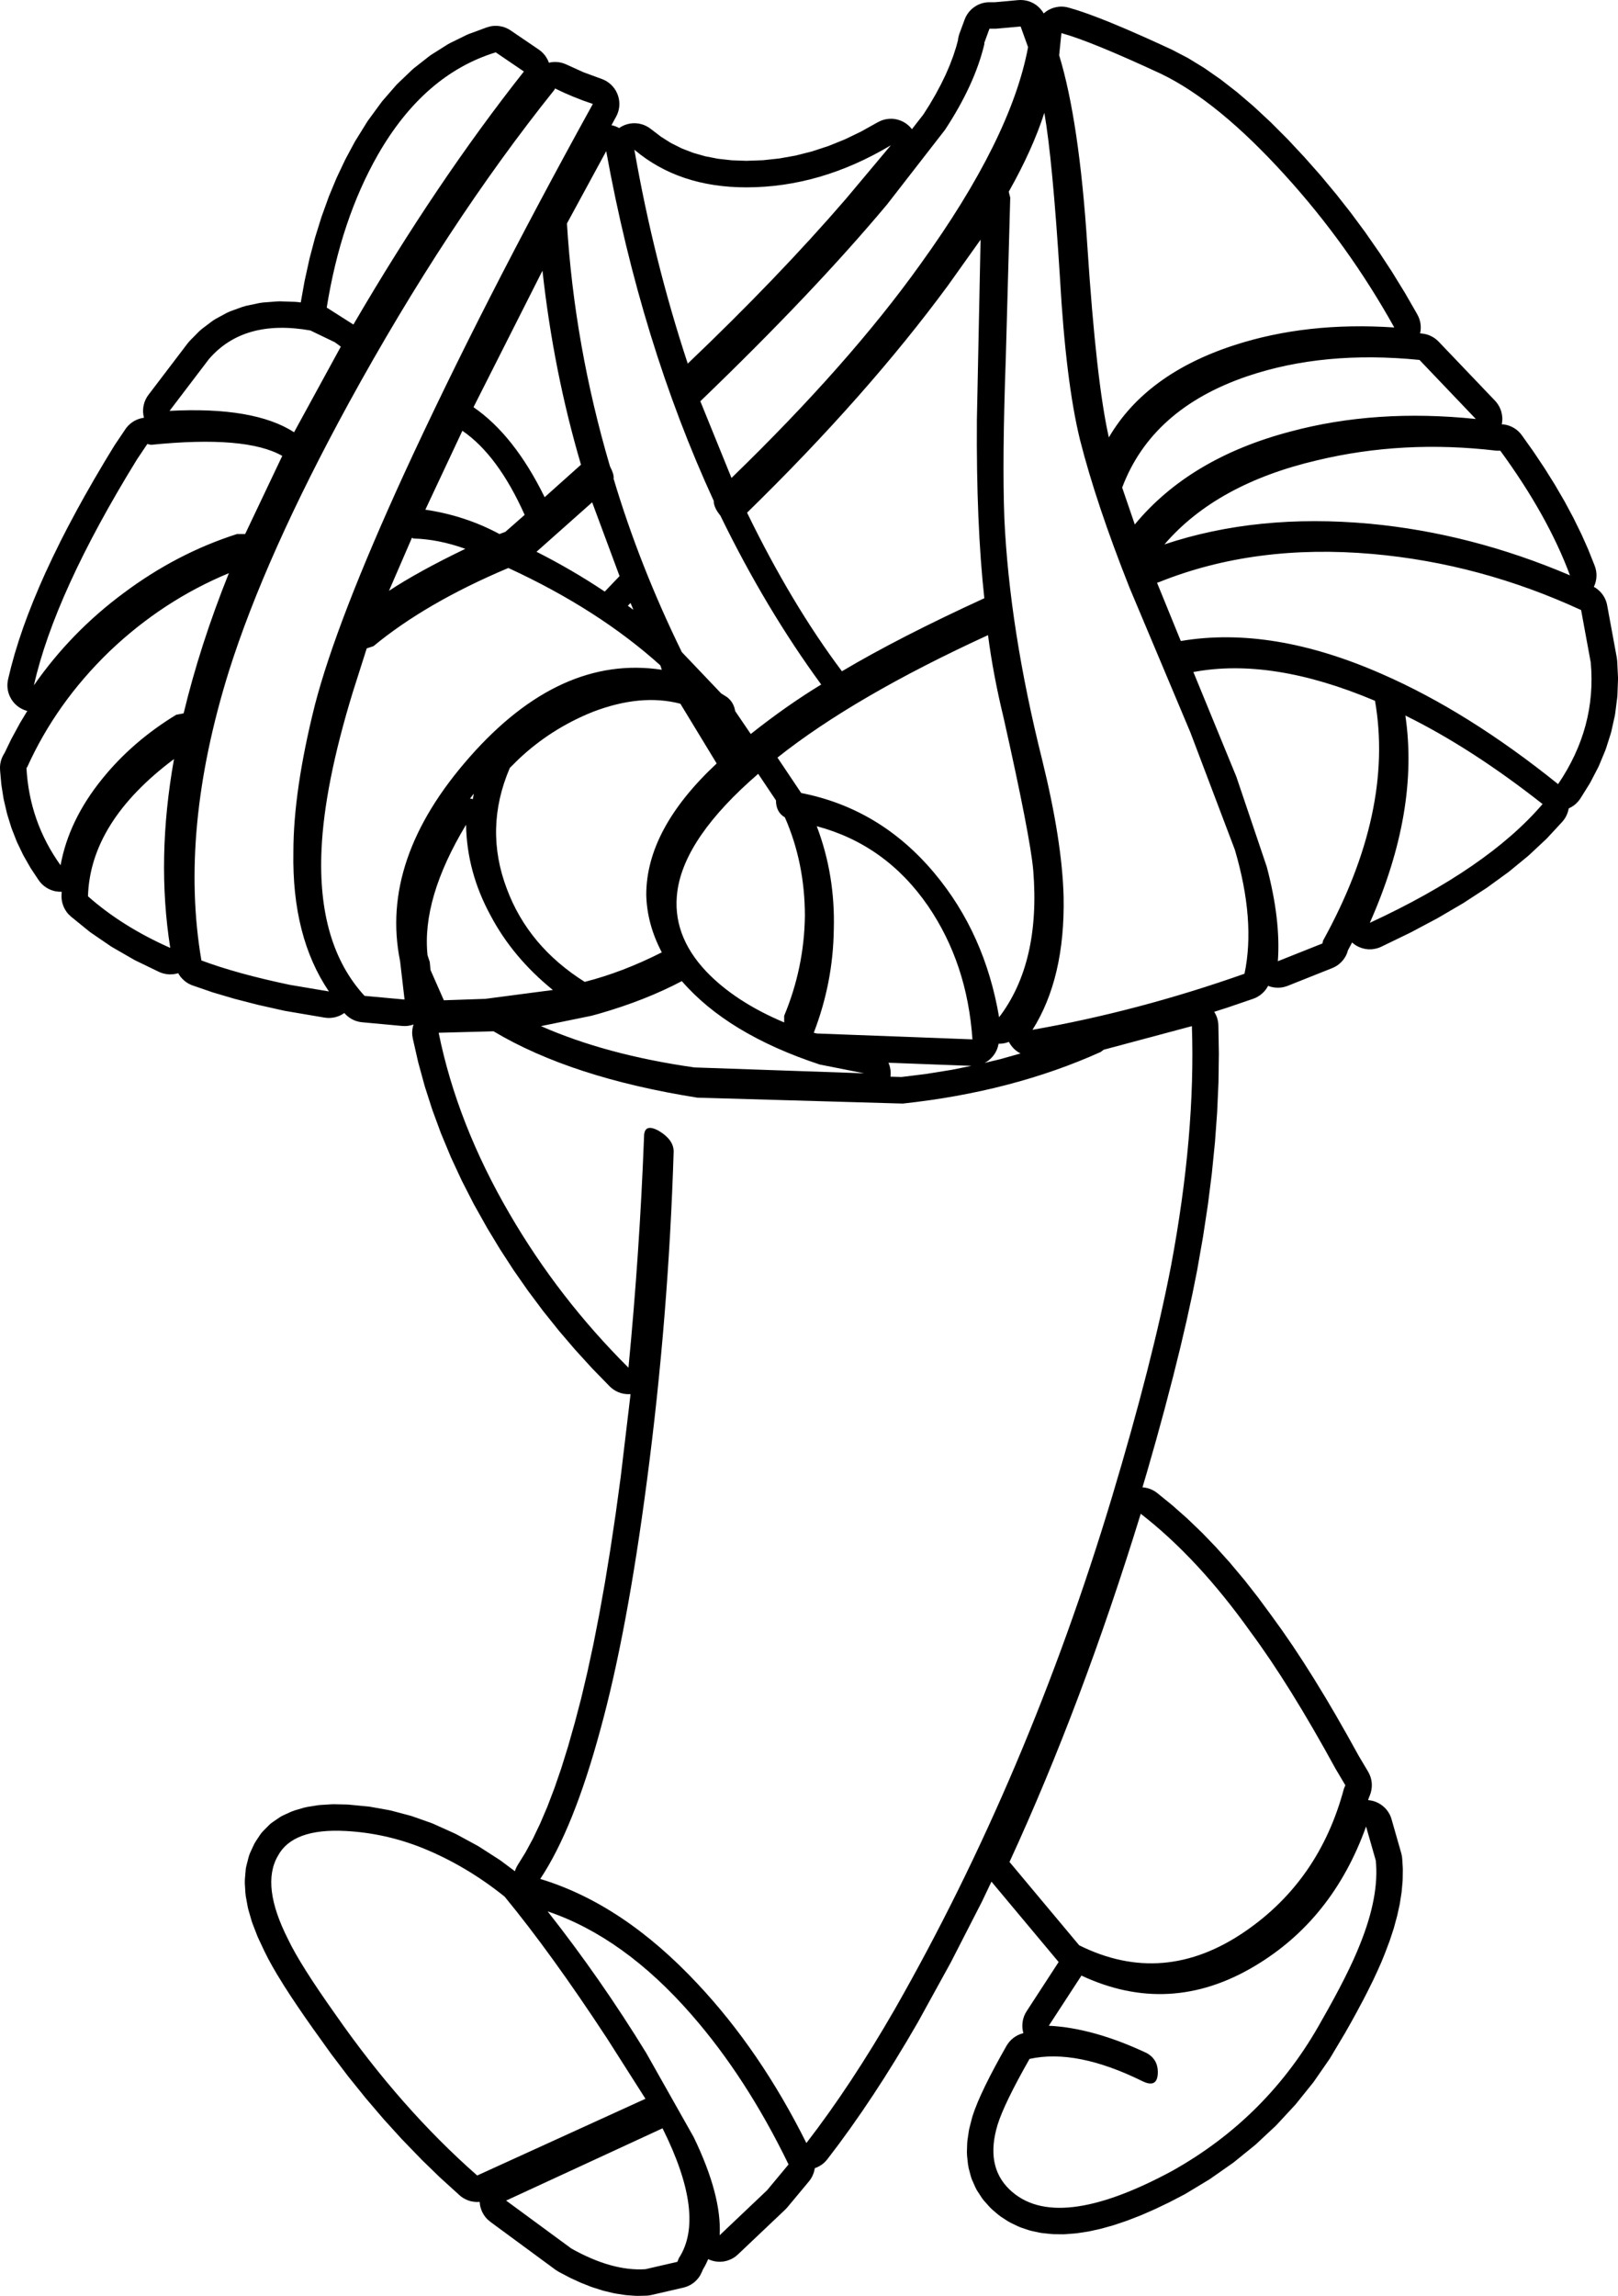 <?xml version="1.0" encoding="UTF-8"?>
<svg xmlns="http://www.w3.org/2000/svg" xmlns:xlink="http://www.w3.org/1999/xlink" width="46.530mm" height="66.013mm" viewBox="-310.71 199.313 46.53 66.013">
    <path transform="matrix(-1,0,0,1,0,0)" style="stroke:none;fill:#000000;fill-rule:evenodd" d="M281.427,199.316L282.099,199.377L282.254,199.377L282.331,199.38L282.408,199.392L282.482,199.411L282.555,199.438L282.624,199.472L282.689,199.513L282.75,199.56L282.806,199.613L282.857,199.672L282.901,199.735L282.938,199.802L282.969,199.875L283.118,200.278L283.141,200.352L283.157,200.428L283.159,200.462L283.212,200.661L283.297,200.922L283.399,201.192L283.517,201.465L283.653,201.744L283.808,202.034L283.979,202.326L284.156,202.605L284.485,203.028L284.517,202.988L284.571,202.932L284.63,202.883L284.694,202.839L284.761,202.802L284.833,202.773L284.906,202.75L284.982,202.735L285.059,202.728L285.136,202.729L285.213,202.738L285.288,202.754L285.362,202.778L285.462,202.825L285.948,203.096L286.415,203.321L286.888,203.512L287.354,203.665L287.825,203.785L288.296,203.869L288.769,203.92L289.247,203.937L289.665,203.922L290.061,203.878L290.431,203.806L290.778,203.707L291.105,203.58L291.413,203.426L291.701,203.245L292.003,203.014L292.066,202.97L292.134,202.933L292.205,202.902L292.279,202.88L292.354,202.864L292.431,202.857L292.508,202.857L292.585,202.865L292.66,202.881L292.734,202.904L292.805,202.935L292.872,202.973L292.905,202.996L292.935,202.978L293.006,202.947L293.079,202.923L293.126,202.913L292.992,202.668L292.958,202.598L292.932,202.526L292.913,202.451L292.902,202.375L292.898,202.298L292.903,202.221L292.915,202.144L292.935,202.07L292.962,201.998L292.996,201.929L293.037,201.863L293.085,201.803L293.138,201.747L293.197,201.697L293.26,201.653L293.328,201.616L293.396,201.587L293.931,201.39L294.434,201.162L294.506,201.134L294.58,201.113L294.656,201.1L294.733,201.095L294.81,201.097L294.887,201.108L294.925,201.117L294.929,201.105L294.959,201.034L294.997,200.967L295.04,200.903L295.091,200.845L295.146,200.791L295.215,200.739L296.025,200.188L296.091,200.148L296.161,200.114L296.233,200.088L296.308,200.07L296.384,200.059L296.462,200.056L296.539,200.06L296.615,200.073L296.716,200.102L297.221,200.288L297.296,200.32L297.778,200.557L297.848,200.597L298.307,200.887L298.37,200.932L298.806,201.274L298.862,201.323L299.274,201.717L299.322,201.767L299.711,202.214L299.75,202.265L300.116,202.764L300.149,202.812L300.491,203.364L300.515,203.405L300.771,203.882L300.788,203.916L301.024,204.414L301.039,204.448L301.254,204.966L301.266,205L301.46,205.538L301.471,205.571L301.645,206.13L301.654,206.161L301.807,206.741L301.814,206.772L301.946,207.372L301.952,207.401L302.061,208.009L302.15,207.998L302.225,207.992L302.661,207.977L302.747,207.98L303.154,208.012L303.251,208.026L303.63,208.106L303.732,208.135L304.083,208.262L304.186,208.308L304.508,208.482L304.604,208.544L304.897,208.765L304.981,208.838L305.246,209.106L305.31,209.18L306.44,210.665L306.484,210.729L306.521,210.797L306.551,210.868L306.573,210.942L306.588,211.017L306.595,211.094L306.595,211.171L306.586,211.248L306.57,211.324L306.57,211.325L306.623,211.333L306.698,211.352L306.771,211.379L306.84,211.412L306.906,211.453L306.967,211.5L307.023,211.553L307.074,211.611L307.106,211.656L307.405,212.101L307.424,212.13L307.713,212.605L307.718,212.614L307.993,213.08L307.998,213.089L308.259,213.546L308.265,213.555L308.512,214.003L308.517,214.013L308.751,214.451L308.757,214.462L308.977,214.891L308.982,214.903L309.188,215.323L309.194,215.335L309.386,215.746L309.393,215.759L309.571,216.161L309.577,216.175L309.741,216.567L309.748,216.583L309.898,216.965L309.905,216.982L310.042,217.355L310.048,217.373L310.171,217.737L310.177,217.757L310.287,218.112L310.293,218.133L310.388,218.479L310.394,218.502L310.476,218.838L310.49,218.914L310.497,218.991L310.496,219.068L310.487,219.144L310.47,219.22L310.446,219.293L310.414,219.363L310.376,219.43L310.331,219.493L310.28,219.551L310.223,219.603L310.162,219.649L310.095,219.689L310.026,219.722L309.953,219.748L309.925,219.755L310.119,220.076L310.138,220.108L310.379,220.552L310.396,220.585L310.58,220.967L310.599,220.996L310.636,221.064L310.666,221.135L310.688,221.209L310.703,221.284L310.71,221.361L310.708,221.461L310.674,221.843L310.668,221.895L310.609,222.268L310.598,222.322L310.513,222.685L310.499,222.738L310.389,223.093L310.371,223.145L310.236,223.49L310.214,223.541L310.053,223.877L310.027,223.926L309.841,224.252L309.813,224.297L309.602,224.615L309.556,224.677L309.504,224.734L309.446,224.785L309.384,224.83L309.317,224.869L309.247,224.901L309.174,224.926L309.099,224.943L309.022,224.952L308.945,224.954L308.935,224.953L308.94,225.035L308.941,225.112L308.934,225.189L308.92,225.265L308.897,225.338L308.868,225.41L308.831,225.478L308.789,225.542L308.739,225.601L308.66,225.675L308.144,226.094L308.093,226.132L307.527,226.519L307.477,226.55L306.861,226.905L306.812,226.931L306.145,227.254L306.074,227.284L306.001,227.306L305.925,227.321L305.848,227.329L305.771,227.328L305.695,227.32L305.619,227.305L305.585,227.294L305.565,227.331L305.521,227.395L305.47,227.453L305.414,227.506L305.354,227.554L305.288,227.595L305.219,227.629L305.166,227.649L304.624,227.836L304.592,227.847L303.988,228.025L303.961,228.033L303.296,228.204L303.274,228.209L302.548,228.372L302.508,228.38L301.378,228.572L301.301,228.581L301.224,228.582L301.147,228.575L301.071,228.561L300.997,228.539L300.926,228.51L300.858,228.473L300.808,228.44L300.766,228.486L300.709,228.537L300.647,228.583L300.581,228.622L300.51,228.655L300.437,228.68L300.362,228.697L300.297,228.706L299.146,228.812L299.069,228.815L298.992,228.811L298.916,228.798L298.841,228.778L298.818,228.769L298.837,228.837L298.851,228.913L298.857,228.99L298.855,229.067L298.838,229.177L298.689,229.833L298.681,229.866L298.502,230.521L298.493,230.553L298.283,231.207L298.272,231.238L298.032,231.891L298.02,231.92L297.749,232.572L297.737,232.6L297.435,233.25L297.422,233.276L297.09,233.925L297.076,233.951L296.713,234.598L296.701,234.62L296.339,235.218L296.326,235.239L295.947,235.823L295.933,235.844L295.534,236.415L295.519,236.436L295.102,236.994L295.087,237.014L294.651,237.558L294.635,237.578L294.181,238.109L294.164,238.128L293.691,238.647L293.674,238.665L293.182,239.17L293.126,239.222L293.064,239.269L292.998,239.309L292.929,239.342L292.856,239.368L292.781,239.386L292.705,239.397L292.628,239.4L292.578,239.397L292.583,239.453L292.861,241.788L293.005,242.843L293.158,243.865L293.313,244.815L293.476,245.724L293.645,246.589L293.819,247.394L293.998,248.151L294.18,248.845L294.373,249.526L294.569,250.156L294.764,250.722L294.969,251.26L295.177,251.747L295.385,252.182L295.597,252.574L295.821,252.936L295.859,253.004L295.889,253.075L295.902,253.117L296.304,252.816L296.349,252.785L296.931,252.411L296.98,252.382L297.581,252.056L297.632,252.031L298.251,251.752L298.309,251.729L298.847,251.539L298.905,251.521L299.45,251.376L299.511,251.362L300.065,251.263L300.126,251.255L300.687,251.201L300.745,251.198L301.112,251.19L301.174,251.192L301.506,251.212L301.581,251.221L301.878,251.269L301.968,251.289L302.23,251.366L302.334,251.404L302.562,251.508L302.631,251.544L302.675,251.572L302.869,251.704L302.93,251.75L302.98,251.797L303.138,251.956L303.19,252.014L303.233,252.073L303.357,252.26L303.396,252.327L303.413,252.362L303.516,252.585L303.544,252.656L303.561,252.714L303.624,252.959L303.64,253.034L303.645,253.083L303.668,253.35L303.67,253.46L303.652,253.749L303.641,253.841L303.584,254.152L303.566,254.227L303.469,254.56L303.448,254.621L303.311,254.975L303.29,255.025L303.113,255.401L303.105,255.418L303.009,255.609L302.996,255.634L302.879,255.848L302.868,255.867L302.73,256.104L302.72,256.119L302.56,256.379L302.553,256.391L302.372,256.672L302.365,256.683L302.162,256.987L302.157,256.995L301.933,257.322L301.928,257.329L301.683,257.678L301.678,257.684L301.204,258.346L301.192,258.363L300.708,259.001L300.695,259.018L300.2,259.632L300.186,259.649L299.682,260.239L299.667,260.256L299.153,260.822L299.136,260.839L298.612,261.381L298.596,261.399L298.062,261.917L298.043,261.934L297.499,262.429L297.44,262.478L297.376,262.52L297.307,262.556L297.236,262.585L297.162,262.607L297.086,262.62L297.009,262.627L296.932,262.625L296.915,262.623L296.914,262.644L296.905,262.721L296.887,262.796L296.862,262.869L296.83,262.939L296.791,263.005L296.745,263.068L296.693,263.125L296.606,263.199L294.731,264.579L294.635,264.639L294.344,264.792L294.308,264.81L294.025,264.941L293.983,264.958L293.707,265.067L293.659,265.083L293.389,265.169L293.338,265.183L293.075,265.246L293.015,265.258L292.758,265.298L292.695,265.306L292.445,265.324L292.375,265.326L292.132,265.321L292.055,265.315L291.976,265.301L291.058,265.089L290.984,265.068L290.912,265.039L290.844,265.004L290.779,264.962L290.719,264.913L290.665,264.858L290.616,264.799L290.573,264.734L290.522,264.631L290.499,264.574L290.437,264.466L290.401,264.395L290.344,264.27L290.285,264.296L290.211,264.319L290.136,264.336L290.059,264.344L289.982,264.345L289.905,264.338L289.83,264.323L289.756,264.3L289.685,264.27L289.617,264.234L289.553,264.19L289.49,264.136L288.125,262.842L288.064,262.776L287.446,262.034L287.4,261.972L287.36,261.906L287.328,261.836L287.302,261.763L287.284,261.688L287.279,261.655L287.276,261.654L287.205,261.626L287.136,261.59L287.071,261.548L287.011,261.5L286.957,261.445L286.913,261.392L286.593,260.97L286.584,260.958L286.265,260.519L286.257,260.508L285.939,260.053L285.931,260.042L285.614,259.57L285.607,259.56L285.29,259.072L285.283,259.061L284.967,258.556L284.962,258.547L284.646,258.026L284.64,258.016L284.325,257.478L284.315,257.461L283.379,255.76L283.368,255.74L282.476,253.999L282.466,253.979L282.198,253.416L280.266,255.727L281.187,257.143L281.226,257.209L281.258,257.28L281.282,257.353L281.299,257.428L281.308,257.505L281.31,257.582L281.304,257.659L281.29,257.734L281.279,257.773L281.298,257.777L281.372,257.801L281.443,257.832L281.51,257.87L281.573,257.914L281.631,257.965L281.684,258.021L281.73,258.082L281.767,258.14L281.94,258.448L281.945,258.457L282.101,258.744L282.107,258.755L282.247,259.022L282.253,259.035L282.376,259.281L282.384,259.297L282.49,259.523L282.499,259.542L282.589,259.747L282.599,259.772L282.672,259.956L282.685,259.99L282.741,260.154L282.758,260.213L282.832,260.502L282.848,260.579L282.888,260.852L282.896,260.942L282.904,261.199L282.899,261.302L282.873,261.543L282.853,261.656L282.793,261.881L282.77,261.955L282.753,261.996L282.661,262.205L282.626,262.274L282.602,262.313L282.476,262.506L282.431,262.568L282.404,262.599L282.245,262.777L282.172,262.848L281.999,262.995L281.921,263.053L281.732,263.176L281.649,263.223L281.444,263.322L281.358,263.358L281.137,263.433L281.052,263.457L280.816,263.508L280.735,263.521L280.483,263.547L280.411,263.552L280.143,263.555L280.077,263.553L279.793,263.531L279.737,263.525L279.438,263.48L279.387,263.471L279.071,263.401L279.029,263.391L278.698,263.298L278.66,263.286L278.313,263.169L278.28,263.157L277.917,263.016L277.889,263.005L277.51,262.839L277.485,262.828L277.091,262.639L277.069,262.628L276.658,262.414L276.616,262.391L275.942,261.984L275.899,261.956L275.264,261.511L275.221,261.479L274.625,260.996L274.584,260.96L274.026,260.439L273.988,260.4L273.469,259.84L273.434,259.799L272.953,259.201L272.921,259.158L272.48,258.521L272.452,258.477L272.049,257.801L272.04,257.787L271.855,257.46L271.85,257.451L271.678,257.139L271.674,257.13L271.515,256.832L271.509,256.822L271.364,256.539L271.359,256.528L271.226,256.259L271.219,256.245L271.101,255.991L271.094,255.976L270.988,255.737L270.98,255.718L270.889,255.494L270.881,255.474L270.753,255.135L270.742,255.104L270.634,254.776L270.623,254.739L270.537,254.422L270.527,254.383L270.46,254.078L270.452,254.033L270.406,253.739L270.4,253.689L270.375,253.406L270.372,253.352L270.368,253.08L270.369,253.02L270.385,252.76L270.394,252.683L270.413,252.598L270.692,251.622L270.716,251.549L270.748,251.479L270.788,251.413L270.833,251.35L270.885,251.293L270.942,251.242L271.004,251.196L271.07,251.157L271.141,251.124L271.214,251.099L271.289,251.082L271.365,251.072L271.366,251.072L271.345,251.005L271.314,250.929L271.289,250.856L271.272,250.781L271.262,250.704L271.259,250.627L271.265,250.55L271.278,250.474L271.299,250.4L271.328,250.328L271.366,250.254L271.637,249.798L271.959,249.218L271.964,249.209L272.285,248.646L272.29,248.637L272.605,248.102L272.612,248.092L272.921,247.585L272.928,247.574L273.231,247.095L273.239,247.083L273.536,246.632L273.545,246.619L273.837,246.195L273.846,246.182L274.132,245.786L274.135,245.781L274.516,245.264L274.53,245.245L274.914,244.754L274.93,244.735L275.319,244.271L275.335,244.251L275.728,243.814L275.747,243.793L276.143,243.382L276.164,243.362L276.565,242.977L276.588,242.956L276.992,242.599L277.017,242.578L277.425,242.247L277.487,242.201L277.554,242.162L277.624,242.13L277.697,242.105L277.772,242.088L277.849,242.078L277.855,242.078L277.722,241.629L277.72,241.622L277.457,240.699L277.455,240.692L277.212,239.804L277.21,239.795L276.987,238.942L276.984,238.933L276.781,238.116L276.778,238.106L276.595,237.323L276.592,237.312L276.429,236.564L276.426,236.552L276.283,235.839L276.28,235.821L276.117,234.892L276.114,234.875L275.976,233.966L275.973,233.947L275.861,233.059L275.859,233.039L275.772,232.171L275.77,232.15L275.708,231.3L275.707,231.279L275.67,230.45L275.669,230.427L275.658,229.617L275.658,229.593L275.672,228.804L275.677,228.727L275.69,228.65L275.71,228.576L275.738,228.505L275.774,228.436L275.793,228.406L275.455,228.298L275.441,228.294L274.674,228.032L274.602,228.003L274.534,227.967L274.47,227.925L274.41,227.876L274.355,227.822L274.306,227.762L274.264,227.698L274.243,227.658L274.187,227.679L274.112,227.698L274.036,227.709L273.959,227.713L273.882,227.709L273.806,227.697L273.731,227.677L273.679,227.659L272.399,227.149L272.329,227.117L272.262,227.078L272.2,227.032L272.143,226.981L272.091,226.923L272.045,226.861L272.006,226.795L271.974,226.725L271.945,226.634L271.827,226.412L271.775,226.456L271.711,226.499L271.643,226.536L271.571,226.565L271.497,226.587L271.422,226.602L271.345,226.609L271.268,226.608L271.191,226.598L271.116,226.582L271.043,226.558L270.985,226.533L270.166,226.136L270.14,226.123L269.378,225.718L269.35,225.702L268.644,225.289L268.614,225.27L267.965,224.848L267.932,224.825L267.339,224.394L267.304,224.367L266.768,223.927L266.731,223.894L266.252,223.446L266.213,223.407L265.79,222.95L265.74,222.89L265.697,222.827L265.661,222.759L265.631,222.687L265.609,222.614L265.598,222.557L265.571,222.545L265.504,222.508L265.44,222.465L265.381,222.415L265.328,222.359L265.28,222.298L265.256,222.263L264.999,221.851L264.969,221.798L264.751,221.379L264.724,221.321L264.547,220.894L264.524,220.831L264.386,220.398L264.369,220.332L264.271,219.891L264.26,219.823L264.203,219.374L264.197,219.307L264.18,218.851L264.18,218.785L264.203,218.321L264.215,218.221L264.492,216.716L264.509,216.641L264.535,216.568L264.567,216.498L264.607,216.432L264.653,216.37L264.705,216.313L264.762,216.262L264.824,216.216L264.875,216.187L264.87,216.178L264.841,216.107L264.82,216.033L264.805,215.957L264.799,215.88L264.8,215.803L264.81,215.726L264.827,215.651L264.852,215.576L265.024,215.144L265.035,215.115L265.229,214.679L265.242,214.652L265.458,214.212L265.471,214.187L265.71,213.741L265.723,213.718L265.985,213.268L265.997,213.247L266.282,212.792L266.294,212.773L266.601,212.313L266.613,212.295L266.943,211.831L266.991,211.77L267.044,211.715L267.103,211.665L267.167,211.622L267.235,211.585L267.306,211.555L267.38,211.533L267.456,211.518L267.523,211.513L267.514,211.462L267.507,211.385L267.508,211.308L267.518,211.232L267.534,211.156L267.559,211.083L267.59,211.013L267.629,210.946L267.674,210.883L267.717,210.834L269.338,209.136L269.394,209.083L269.455,209.036L269.521,208.995L269.59,208.961L269.663,208.934L269.737,208.915L269.83,208.902L269.872,208.899L269.867,208.88L269.856,208.804L269.852,208.727L269.856,208.65L269.868,208.574L269.888,208.499L269.915,208.427L269.954,208.349L270.291,207.762L270.302,207.743L270.656,207.167L270.667,207.148L271.036,206.584L271.049,206.566L271.433,206.014L271.445,205.996L271.845,205.456L271.858,205.438L272.273,204.91L272.287,204.893L272.717,204.376L272.731,204.359L273.177,203.855L273.191,203.839L273.671,203.325L273.689,203.307L274.16,202.835L274.18,202.816L274.642,202.386L274.665,202.365L275.118,201.978L275.145,201.956L275.588,201.611L275.621,201.587L276.054,201.285L276.092,201.26L276.516,201L276.56,200.975L276.976,200.758L277.011,200.74L277.494,200.518L277.5,200.515L277.948,200.314L277.956,200.311L278.367,200.132L278.377,200.128L278.752,199.971L278.764,199.966L279.103,199.831L279.118,199.826L279.421,199.712L279.441,199.705L279.708,199.614L279.736,199.605L279.967,199.536L280.042,199.517L280.118,199.506L280.195,199.503L280.272,199.508L280.348,199.521L280.423,199.541L280.495,199.569L280.564,199.603L280.629,199.645L280.689,199.693L280.696,199.7L280.708,199.678L280.751,199.615L280.801,199.556L280.857,199.502L280.917,199.454L280.982,199.412L281.051,199.378L281.123,199.35L281.198,199.33L281.274,199.318L281.351,199.313L281.427,199.316zM297.112,222.29L297.15,222.281L297.193,222.274L297.188,222.267L297.085,222.134L297.112,222.29zM292.495,216.847L292.654,216.731L292.577,216.65L292.495,216.847zM281.689,229.285L281.649,229.35L281.602,229.412L281.55,229.469L281.492,229.52L281.429,229.565L281.363,229.603L281.944,229.767L282.394,229.875L282.334,229.84L282.271,229.796L282.213,229.744L282.161,229.688L282.114,229.626L282.074,229.56L282.041,229.491L282.015,229.418L281.997,229.343L281.994,229.323L281.944,229.323L281.867,229.316L281.792,229.301L281.718,229.278L281.696,229.269L281.689,229.285zM282.775,229.96L283.349,230.075L284.076,230.192L284.785,230.28L285.103,230.271L285.099,230.24L285.096,230.163L285.101,230.086L285.114,230.01L285.134,229.935L285.16,229.87L282.775,229.96zM298.82,214.797C298.336,214.81,297.839,214.91,297.328,215.093C298.237,215.531,298.969,215.935,299.524,216.301L298.863,214.775L298.82,214.797zM293.319,216.323C293.931,215.913,294.584,215.531,295.281,215.178L293.681,213.756L292.893,215.878L293.319,216.323zM296.346,214.668C297.001,214.316,297.712,214.081,298.478,213.968L297.413,211.699C296.731,212.166,296.134,212.972,295.622,214.117L296.177,214.605L296.346,214.668zM308.18,225.084C308.137,223.656,307.313,222.34,305.706,221.138C306.048,223.047,306.084,224.858,305.814,226.568C306.737,226.159,307.525,225.664,308.18,225.084zM298.329,227.204L298.351,226.972L298.415,226.78C298.529,225.691,298.159,224.44,297.307,223.026C297.292,223.932,297.057,224.801,296.603,225.635C296.177,226.441,295.579,227.155,294.811,227.778L296.752,228.033L297.946,228.074L298.329,227.204zM302.253,211.741C303.02,211.247,304.214,211.041,305.834,211.127L304.704,209.641C304.036,208.864,303.063,208.589,301.784,208.815L301.08,209.154L300.909,209.28L302.253,211.741zM295.11,207.096C294.897,209.034,294.527,210.893,294.002,212.674L295.047,213.609C295.63,212.421,296.312,211.558,297.093,211.021L295.11,207.096zM291.102,227.523C290.221,228.541,288.899,229.34,287.137,229.921L285.858,230.174L290.739,230.005C292.431,229.765,293.902,229.368,295.153,228.817L293.703,228.52L293.469,228.456C292.587,228.202,291.799,227.891,291.102,227.523zM291.23,264.347L292.148,264.559C292.787,264.602,293.497,264.403,294.279,263.965L296.155,262.586L291.657,260.508C290.818,262.19,290.662,263.434,291.187,264.241L291.23,264.347zM271.317,225.847C270.365,223.697,270.024,221.712,270.295,219.887C269.03,220.509,267.715,221.357,266.349,222.432C267.402,223.663,269.057,224.801,271.317,225.847zM295.644,201.369C297.321,203.49,298.955,205.915,300.547,208.645L301.314,208.157C301.044,206.473,300.554,205.01,299.844,203.765C298.962,202.225,297.832,201.242,296.454,200.818L295.644,201.369zM288.65,262.289L290.014,263.583C289.972,262.82,290.221,261.879,290.761,260.762L292.125,258.344C292.992,256.93,293.938,255.571,294.961,254.271C293.497,254.767,292.119,255.756,290.825,257.24C289.773,258.443,288.843,259.878,288.033,261.547L288.65,262.289M309.928,221.371C309.373,220.141,308.585,219.031,307.561,218.042C306.538,217.066,305.393,216.317,304.128,215.793C304.684,217.179,305.116,218.521,305.429,219.824L305.643,219.865C306.48,220.375,307.192,220.99,307.774,221.712C308.414,222.503,308.812,223.331,308.968,224.192C309.566,223.358,309.893,222.425,309.949,221.393L309.928,221.371zM269.889,209.662L268.269,211.36C270.187,211.161,271.963,211.281,273.599,211.721C275.531,212.229,277.024,213.12,278.076,214.393L278.439,213.332C277.87,211.819,276.668,210.752,274.835,210.129C273.372,209.634,271.722,209.479,269.889,209.662zM306.367,212.103C304.548,211.918,303.29,212.024,302.593,212.421L303.66,214.668L303.894,214.668C305.046,215.036,306.133,215.601,307.156,216.366C308.166,217.114,309.026,217.999,309.735,219.018C309.337,217.25,308.35,215.086,306.773,212.526L306.474,212.08L306.367,212.103zM288.395,222.326C288.395,222.552,288.31,222.715,288.139,222.814C287.754,223.69,287.563,224.639,287.563,225.657C287.578,226.646,287.776,227.601,288.159,228.52L288.159,228.711C289.098,228.315,289.845,227.827,290.399,227.247C291.067,226.54,291.344,225.77,291.23,224.935C291.088,223.903,290.313,222.778,288.906,221.563L288.395,222.326zM287.308,229.008C286.937,228.046,286.746,227.057,286.732,226.039C286.703,224.991,286.867,224.002,287.222,223.069C285.899,223.422,284.834,224.185,284.024,225.359C283.27,226.463,282.844,227.742,282.745,229.198L287.222,229.029L287.308,229.008zM292.467,203.618C291.614,204.339,290.541,204.7,289.247,204.7C287.826,204.7,286.44,204.296,285.091,203.49L286.39,205.039C287.684,206.538,289.197,208.114,290.932,209.768C291.585,207.789,292.097,205.739,292.467,203.618zM265.561,215.856C267.452,215.05,269.37,214.555,271.317,214.372C273.478,214.174,275.446,214.372,277.223,214.966C276.228,213.806,274.764,213,272.832,212.548C271.182,212.152,269.462,212.06,267.672,212.272L267.565,212.272C266.655,213.516,265.987,214.711,265.561,215.856zM281.145,200.669C281.473,202.422,282.503,204.501,284.238,206.905C285.602,208.815,287.414,210.865,289.674,213.056L290.57,210.85C288.395,208.758,286.604,206.87,285.197,205.188L283.533,203.045C282.966,202.182,282.588,201.362,282.403,200.584L282.403,200.542L282.255,200.138L282.063,200.138L281.359,200.075L281.145,200.669zM271.168,219.463C270.799,221.583,271.296,223.882,272.661,226.357L272.681,226.441L273.962,226.951C273.904,226.159,274.011,225.253,274.281,224.235L275.155,221.647L276.391,218.636C274.885,218.352,273.144,218.628,271.168,219.463zM295.814,221.159C295.189,220.565,294.471,220.106,293.661,219.781C292.737,219.427,291.898,219.35,291.144,219.547L290.1,221.265C291.45,222.525,292.125,223.783,292.125,225.041C292.112,225.607,291.961,226.159,291.678,226.696C292.431,227.078,293.17,227.36,293.895,227.545C294.975,226.865,295.722,225.974,296.134,224.871C296.574,223.713,296.546,222.552,296.049,221.393L295.814,221.159zM288.352,221.096C286.874,219.922,284.855,218.749,282.297,217.575C282.198,218.338,282.048,219.131,281.849,219.95C281.338,222.227,281.053,223.69,280.996,224.341C280.854,226.109,281.181,227.516,281.978,228.562C282.248,226.965,282.865,225.585,283.832,224.426C284.87,223.182,286.149,222.412,287.67,222.114L288.352,221.096zM293.277,203.659C292.609,207.336,291.578,210.687,290.185,213.713C290.185,213.842,290.122,213.982,289.994,214.138C289.127,215.92,288.159,217.539,287.094,218.995C287.747,219.392,288.423,219.865,289.12,220.418L289.568,219.759C289.595,219.589,289.674,219.456,289.802,219.357L289.972,219.25L291.102,218.063C291.912,216.408,292.566,214.747,293.064,213.078C293.049,213.007,293.085,212.887,293.17,212.717C293.852,210.398,294.264,208.072,294.406,205.739L293.277,203.659zM265.903,221.859C267.623,220.474,269.307,219.42,270.955,218.699C273.073,217.765,275.006,217.448,276.753,217.744L277.436,216.069L277.372,216.048C275.538,215.312,273.492,215.043,271.232,215.242C269.171,215.425,267.175,215.962,265.241,216.854L264.964,218.359C264.85,219.605,265.163,220.77,265.903,221.859zM299.971,217.893C298.962,217.058,297.669,216.31,296.091,215.644C294.372,216.436,292.915,217.369,291.72,218.444L291.678,218.571C293.625,218.275,295.466,219.108,297.199,221.075C298.934,223.04,299.601,224.998,299.204,226.951L299.076,228.053L300.227,227.947C301.136,226.958,301.548,225.551,301.463,223.726C301.407,222.496,301.109,220.996,300.569,219.23L300.164,217.956L299.971,217.893zM289.226,214.054C286.923,211.805,284.998,209.628,283.448,207.521L282.511,206.205L282.617,211.38C282.631,213.374,282.56,215.086,282.403,216.514C284.038,217.263,285.402,217.963,286.498,218.614C287.464,217.327,288.373,215.807,289.226,214.054zM271.146,252.807C271.076,253.486,271.225,254.286,271.594,255.205C271.821,255.784,272.192,256.519,272.703,257.411C273.726,259.263,275.162,260.706,277.01,261.738C279.241,262.94,280.798,263.116,281.679,262.267C282.148,261.815,282.261,261.194,282.02,260.401C281.892,259.991,281.586,259.362,281.103,258.513C280.208,258.315,279.128,258.527,277.863,259.15C277.579,259.291,277.429,259.22,277.415,258.938C277.401,258.669,277.507,258.471,277.735,258.344C278.758,257.863,279.696,257.601,280.549,257.559L279.61,256.117C277.919,256.908,276.256,256.817,274.622,255.84C273.129,254.95,272.064,253.613,271.425,251.831L271.146,252.807zM277.329,201.432C276.235,201.956,275.041,202.932,273.748,204.359C272.539,205.689,271.495,207.146,270.614,208.729C272.291,208.616,273.826,208.786,275.218,209.239C276.911,209.79,278.111,210.674,278.822,211.89C279.063,210.829,279.27,208.991,279.441,206.375C279.596,203.985,279.866,202.161,280.251,200.902L280.186,200.265C279.618,200.421,278.666,200.811,277.329,201.432zM296.198,253.847C295.302,254.936,294.322,256.293,293.255,257.92L292.148,259.659L296.987,261.865C298.451,260.578,299.808,259.037,301.059,257.24C301.741,256.28,302.196,255.558,302.424,255.077C302.949,254.044,303.048,253.245,302.721,252.68C302.437,252.143,301.784,251.903,300.76,251.96C300.006,252.001,299.275,252.163,298.564,252.447C297.726,252.786,296.936,253.254,296.198,253.847zM294.748,201.857C294.406,202.026,294.044,202.175,293.661,202.302C295.792,206.163,297.598,209.698,299.076,212.909C300.384,215.764,301.244,217.992,301.656,219.589C302.068,221.231,302.273,222.638,302.273,223.81C302.302,225.438,301.961,226.773,301.251,227.82L302.381,227.629C303.39,227.417,304.236,227.184,304.918,226.929C305.344,224.44,305.08,221.669,304.128,218.614C303.432,216.408,302.282,213.835,300.675,210.893C298.799,207.471,296.83,204.472,294.77,201.9L294.748,201.857zM272.298,250.178L272.021,250.644L272.064,250.75C272.533,252.504,273.478,253.868,274.899,254.844C276.463,255.919,278.054,256.052,279.675,255.246L281.679,252.85C280.285,249.824,279.029,246.486,277.905,242.838C276.811,243.686,275.758,244.817,274.75,246.232C273.996,247.249,273.179,248.565,272.298,250.178zM280.677,202.557C280.521,203.447,280.371,205.025,280.229,207.286C280.116,209.295,279.923,210.85,279.653,211.954C279.341,213.184,278.865,214.605,278.225,216.217L276.476,220.375L275.198,223.747C274.799,225.104,274.707,226.292,274.921,227.311C276.967,228.033,279,228.57,281.018,228.923C280.393,227.933,280.094,226.66,280.123,225.104C280.15,224.029,280.357,222.715,280.74,221.159C281.366,218.656,281.728,216.344,281.827,214.223C281.87,213.092,281.856,211.558,281.786,209.621L281.658,204.996L281.701,204.826C281.246,204.02,280.904,203.264,280.677,202.557zM292.189,231.999C292.274,234.232,292.425,236.446,292.637,238.638C293.973,237.308,295.11,235.838,296.049,234.226C297.057,232.5,297.74,230.761,298.095,229.008L296.517,228.966C295.025,229.856,293.071,230.492,290.655,230.874L284.749,231.044C282.646,230.818,280.748,230.323,279.056,229.56L278.971,229.496L276.434,228.817C276.363,230.896,276.562,233.187,277.03,235.689C277.386,237.542,277.955,239.769,278.736,242.371C280.343,247.703,282.425,252.61,284.983,257.093C285.822,258.549,286.667,259.828,287.52,260.932C288.402,259.164,289.44,257.644,290.633,256.371C292.069,254.83,293.582,253.819,295.174,253.338C294.534,252.376,293.96,250.948,293.447,249.053C292.936,247.2,292.488,244.81,292.105,241.883C291.691,238.744,291.436,235.591,291.337,232.423C291.337,232.197,291.479,231.999,291.763,231.829C292.047,231.673,292.189,231.73,292.189,231.999z"/>
</svg>
